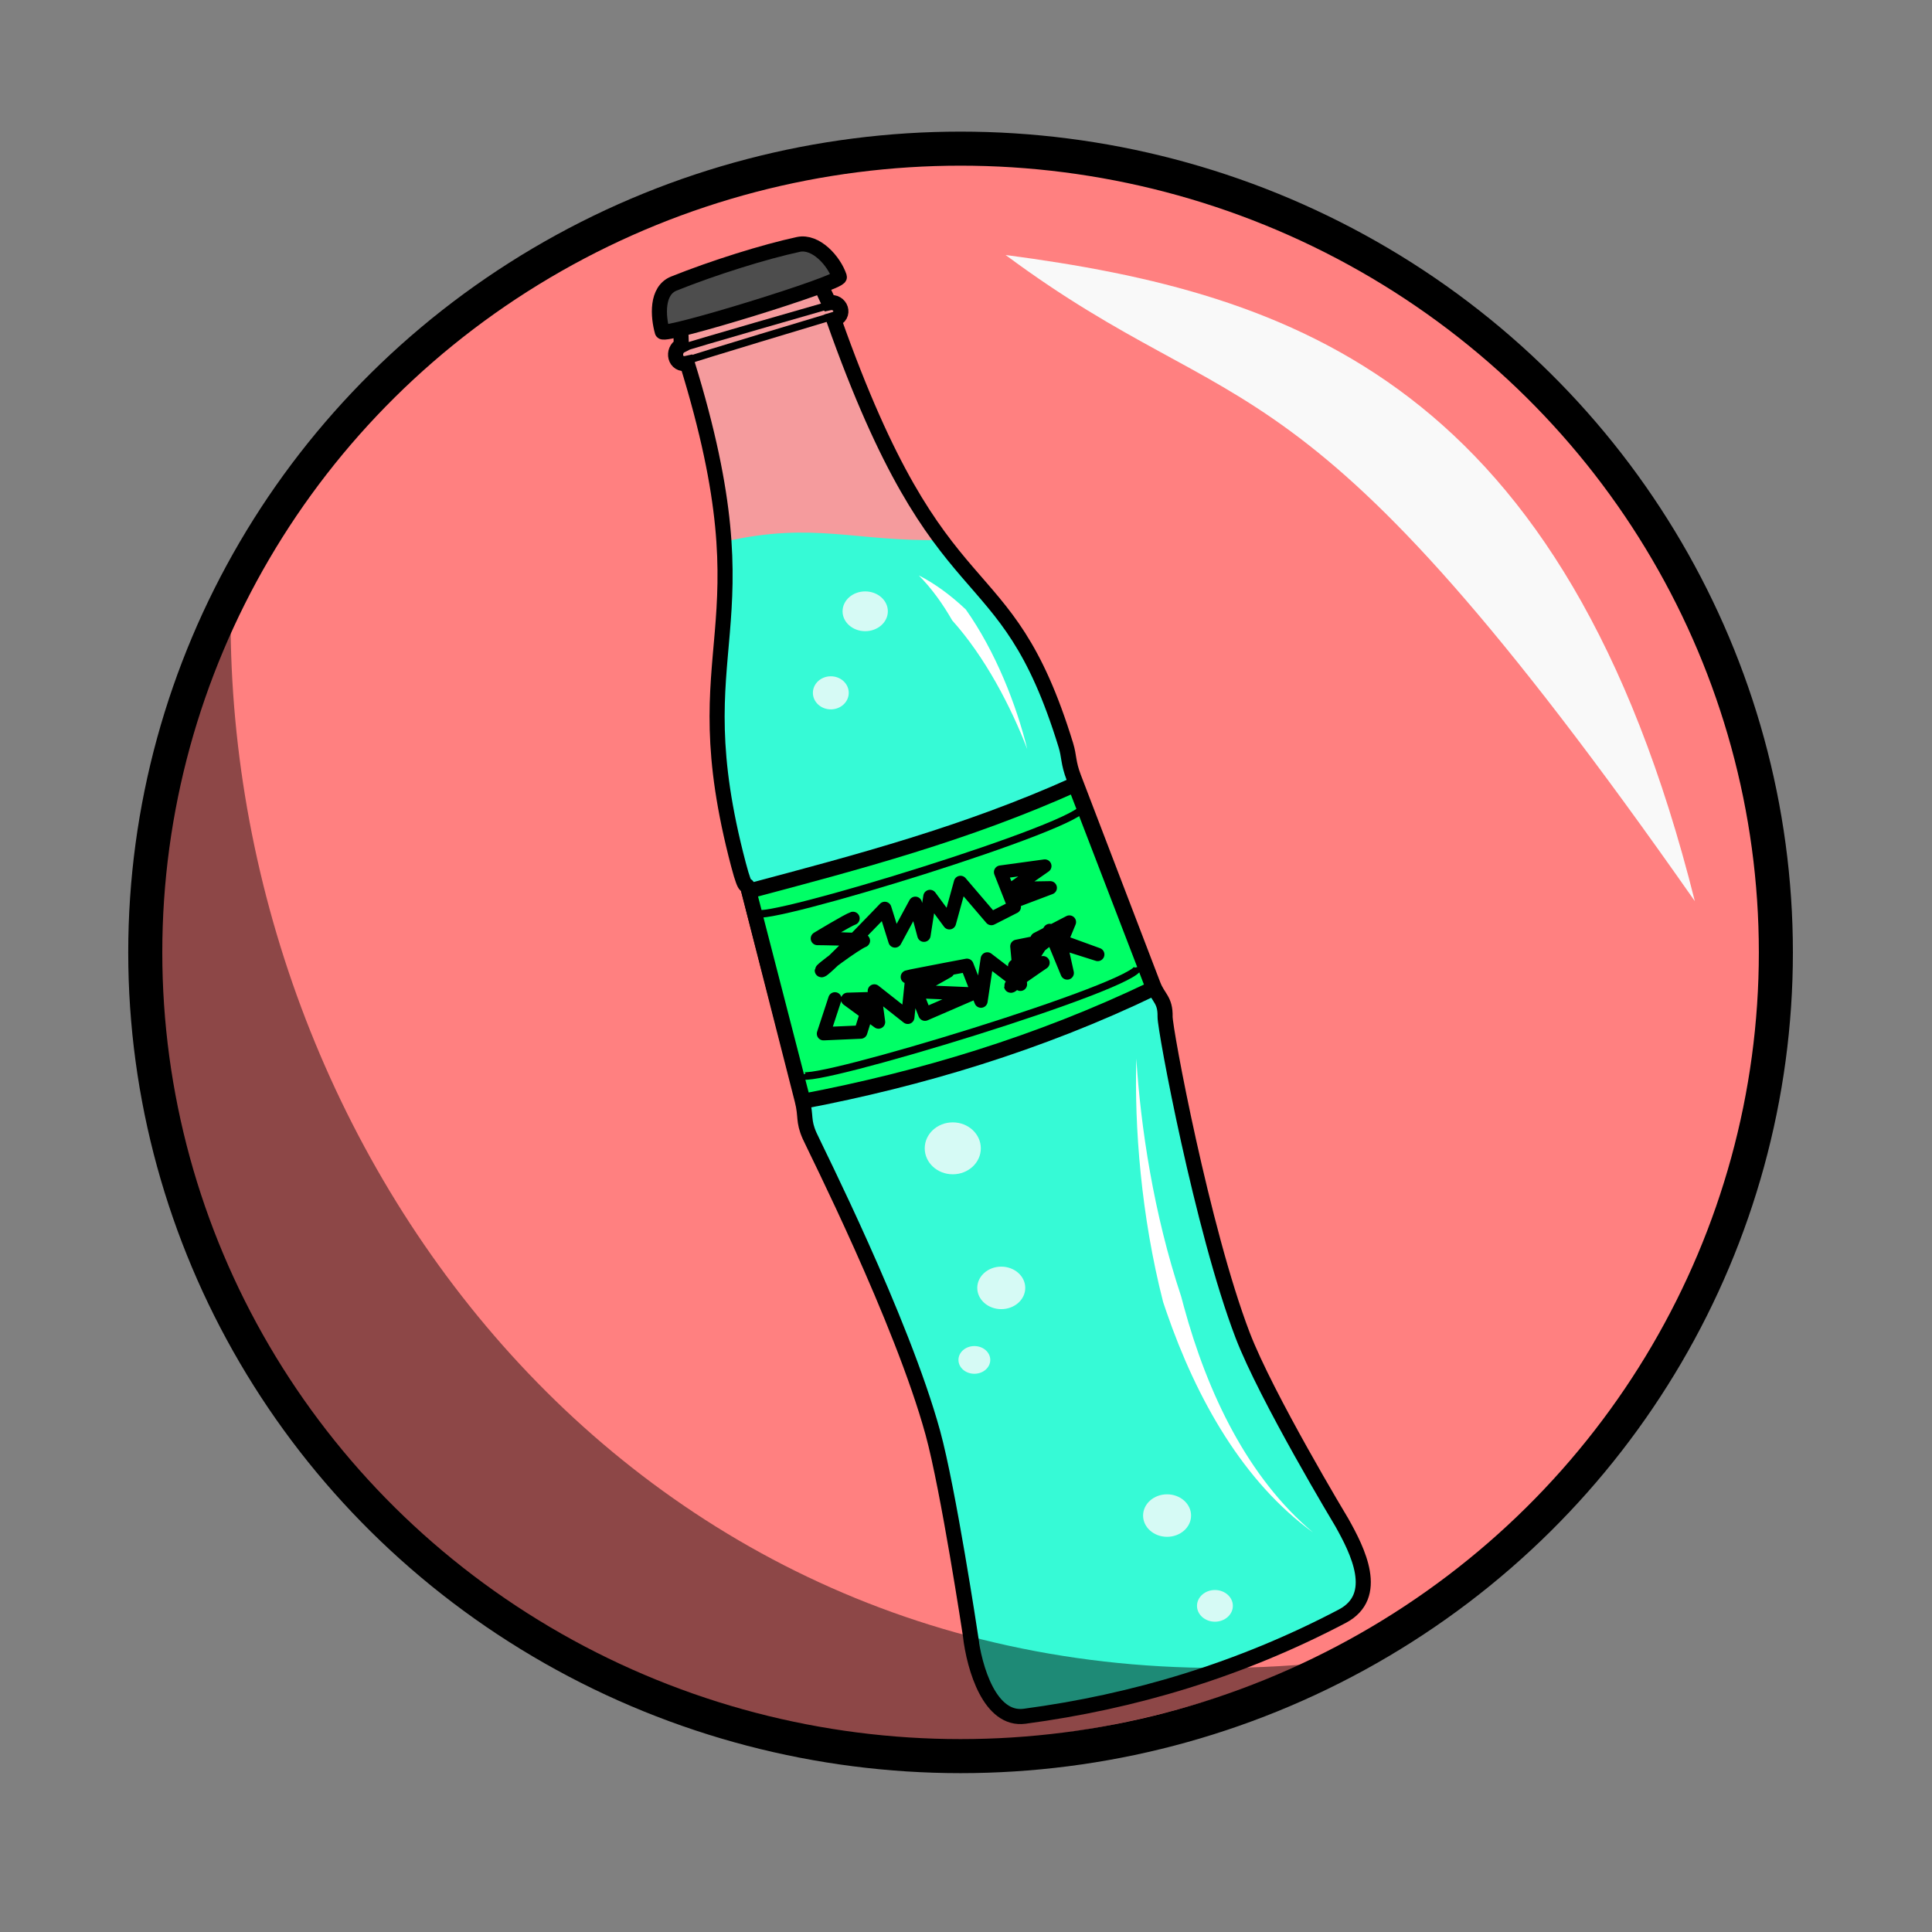 <?xml version="1.0" encoding="UTF-8" standalone="no"?>
<!-- Created with Inkscape (http://www.inkscape.org/) -->

<svg
   xmlns:dc="http://purl.org/dc/elements/1.1/"
   xmlns:cc="http://creativecommons.org/ns#"
   xmlns:rdf="http://www.w3.org/1999/02/22-rdf-syntax-ns#"
   xmlns:svg="http://www.w3.org/2000/svg"
   xmlns="http://www.w3.org/2000/svg"
   xmlns:sodipodi="http://sodipodi.sourceforge.net/DTD/sodipodi-0.dtd"
   xmlns:inkscape="http://www.inkscape.org/namespaces/inkscape"
   width="100%"
   height="100%"
   viewBox="0 0 64 64"
   id="svg4311"
   version="1.1"
   inkscape:version="0.91 r13725"
   sodipodi:docname="attributeSlimeDrink.svg">
  <rect x="0" y="0" width="64" height="64" fill="#808080" stroke="none"/>
  <defs
     id="defs4313">
    <inkscape:path-effect
       effect="powerstroke"
       id="path-effect4236"
       is_visible="true"
       offset_points="0.281,0.289"
       sort_points="true"
       interpolator_type="Linear"
       interpolator_beta="0.2"
       start_linecap_type="zerowidth"
       linejoin_type="round"
       miter_limit="4"
       end_linecap_type="zerowidth"
       cusp_linecap_type="round" />
    <inkscape:path-effect
       effect="powerstroke"
       id="path-effect4232"
       is_visible="true"
       offset_points="0.519,0.313"
       sort_points="true"
       interpolator_type="Linear"
       interpolator_beta="0.2"
       start_linecap_type="zerowidth"
       linejoin_type="round"
       miter_limit="4"
       end_linecap_type="zerowidth"
       cusp_linecap_type="round" />
    <inkscape:path-effect
       effect="powerstroke"
       id="path-effect4272"
       is_visible="true"
       offset_points="0.39,0.417"
       sort_points="true"
       interpolator_type="Linear"
       interpolator_beta="0.2"
       start_linecap_type="zerowidth"
       linejoin_type="round"
       miter_limit="4"
       end_linecap_type="zerowidth"
       cusp_linecap_type="round" />
    <inkscape:path-effect
       effect="powerstroke"
       id="path-effect4190"
       is_visible="true"
       offset_points="0.594,0.602"
       sort_points="true"
       interpolator_type="Linear"
       interpolator_beta="0.2"
       start_linecap_type="zerowidth"
       linejoin_type="round"
       miter_limit="4"
       end_linecap_type="zerowidth"
       cusp_linecap_type="round" />
    <inkscape:path-effect
       effect="powerstroke"
       id="path-effect4186"
       is_visible="true"
       offset_points="0.006,0.217"
       sort_points="true"
       interpolator_type="Linear"
       interpolator_beta="0.2"
       start_linecap_type="zerowidth"
       linejoin_type="round"
       miter_limit="4"
       end_linecap_type="zerowidth"
       cusp_linecap_type="round" />
    <inkscape:path-effect
       effect="powerstroke"
       id="path-effect4182"
       is_visible="true"
       offset_points="0,0.208"
       sort_points="true"
       interpolator_type="Linear"
       interpolator_beta="0.2"
       start_linecap_type="zerowidth"
       linejoin_type="round"
       miter_limit="4"
       end_linecap_type="zerowidth"
       cusp_linecap_type="round" />
    <inkscape:path-effect
       effect="powerstroke"
       id="path-effect4178"
       is_visible="true"
       offset_points="0.02,0.147"
       sort_points="true"
       interpolator_type="Linear"
       interpolator_beta="0.2"
       start_linecap_type="zerowidth"
       linejoin_type="round"
       miter_limit="4"
       end_linecap_type="zerowidth"
       cusp_linecap_type="round" />
    <inkscape:path-effect
       effect="powerstroke"
       id="path-effect4174"
       is_visible="true"
       offset_points="0.033,0.141"
       sort_points="true"
       interpolator_type="Linear"
       interpolator_beta="0.2"
       start_linecap_type="zerowidth"
       linejoin_type="round"
       miter_limit="4"
       end_linecap_type="zerowidth"
       cusp_linecap_type="round" />
    <inkscape:path-effect
       effect="powerstroke"
       id="path-effect4155"
       is_visible="true"
       offset_points="0.928,1.289"
       sort_points="true"
       interpolator_type="Linear"
       interpolator_beta="0.2"
       start_linecap_type="zerowidth"
       linejoin_type="round"
       miter_limit="4"
       end_linecap_type="zerowidth"
       cusp_linecap_type="round" />
    <inkscape:path-effect
       effect="powerstroke"
       id="path-effect4151"
       is_visible="true"
       offset_points="0,0.5"
       sort_points="true"
       interpolator_type="CubicBezierJohan"
       interpolator_beta="0.2"
       start_linecap_type="zerowidth"
       linejoin_type="round"
       miter_limit="4"
       end_linecap_type="zerowidth"
       cusp_linecap_type="round" />
    <inkscape:path-effect
       effect="powerstroke"
       id="path-effect4147"
       is_visible="true"
       offset_points="0,0.5"
       sort_points="true"
       interpolator_type="CubicBezierJohan"
       interpolator_beta="0.2"
       start_linecap_type="zerowidth"
       linejoin_type="round"
       miter_limit="4"
       end_linecap_type="zerowidth"
       cusp_linecap_type="round" />
    <inkscape:path-effect
       effect="powerstroke"
       id="path-effect4183"
       is_visible="true"
       offset_points="0.238,0.518"
       sort_points="true"
       interpolator_type="Linear"
       interpolator_beta="0.2"
       start_linecap_type="zerowidth"
       linejoin_type="round"
       miter_limit="4"
       end_linecap_type="zerowidth"
       cusp_linecap_type="round" />
  </defs>
  <sodipodi:namedview
     id="base"
     pagecolor="#ffffff"
     bordercolor="#666666"
     borderopacity="1.0"
     inkscape:pageopacity="0.0"
     inkscape:pageshadow="2"
     inkscape:zoom="3.959798"
     inkscape:cx="92.589038"
     inkscape:cy="26.1455"
     inkscape:document-units="px"
     inkscape:current-layer="layer5"
     showgrid="false"
     units="px"
     inkscape:window-width="2560"
     inkscape:window-height="1388"
     inkscape:window-x="-8"
     inkscape:window-y="-8"
     inkscape:window-maximized="1"
     showguides="false" />
  <g
     inkscape:groupmode="layer"
     id="layer5"
     inkscape:label="Stage5"
     style="display:inline;opacity:1">
    <ellipse
       style="display:inline;fill:#ff8080;fill-opacity:1;stroke:#000000;stroke-width:1.128;stroke-linecap:round;stroke-linejoin:round;stroke-miterlimit:4;stroke-dasharray:none;stroke-dashoffset:0;stroke-opacity:1"
       id="path4279"
       cx="31.82"
       cy="31.549"
       rx="27.008"
       ry="26.625" />
    <path
       sodipodi:nodetypes="cssssssssccssssssc"
       inkscape:connector-curvature="0"
       id="path4207"
       d="m 32.144,54.165 c 0.133,1.123 0.655,2.84 1.797,2.688 3.626,-0.484 7.143,-1.537 10.521,-3.312 1.277,-0.671 0.511,-2.177 -0.013,-3.109 0,0 -2.502,-4.152 -3.288,-6.209 -1.335,-3.496 -2.378,-10.101 -2.369,-10.512 0.012,-0.561 -0.423,-0.646 -0.591,-1.084 l -2.628,-6.862 c -0.197,-0.514 -0.145,-0.691 -0.266,-1.085 -1.343,-4.371 -2.305,-4.222 -4.081,-6.792 -2.895,0.066 -4.257,-0.619 -7.212,0.052 -0.065,2.804 -0.764,6.097 0.449,10.703 0.27,1.027 0.249,0.508 0.321,0.79 l 1.789,7.011 c 0.14,0.549 -0.094,0.753 0.132,1.263 0.171,0.387 3.162,5.993 4.197,9.759 0.511,1.861 1.244,6.699 1.244,6.699 z"
       style="fill:#00ffcc;fill-opacity:1;fill-rule:evenodd;stroke:none;stroke-width:0.5;stroke-linecap:butt;stroke-linejoin:miter;stroke-miterlimit:4;stroke-dasharray:none;stroke-opacity:1" />
    <ellipse
       style="display:inline;opacity:1;fill:#d5fff6;fill-opacity:1;stroke:none;stroke-width:0.203;stroke-linecap:round;stroke-linejoin:round;stroke-miterlimit:4;stroke-dasharray:none;stroke-dashoffset:0;stroke-opacity:1"
       id="path4252-79"
       cx="27.522"
       cy="22.951"
       rx="0.594"
       ry="0.548" />
    <ellipse
       style="display:inline;opacity:1;fill:#d5fff6;fill-opacity:1;stroke:none;stroke-width:0.203;stroke-linecap:round;stroke-linejoin:round;stroke-miterlimit:4;stroke-dasharray:none;stroke-dashoffset:0;stroke-opacity:1"
       id="path4252-1"
       cx="28.661"
       cy="20.25"
       rx="0.75"
       ry="0.659" />
    <ellipse
       style="display:inline;opacity:1;fill:#d5fff6;fill-opacity:1;stroke:none;stroke-width:0.203;stroke-linecap:round;stroke-linejoin:round;stroke-miterlimit:4;stroke-dasharray:none;stroke-dashoffset:0;stroke-opacity:1"
       id="path4252-78"
       cx="38.661"
       cy="50.205"
       rx="0.795"
       ry="0.704" />
    <ellipse
       style="display:inline;opacity:1;fill:#d5fff6;fill-opacity:1;stroke:none;stroke-width:0.203;stroke-linecap:round;stroke-linejoin:round;stroke-miterlimit:4;stroke-dasharray:none;stroke-dashoffset:0;stroke-opacity:1"
       id="path4252-2"
       cx="40.246"
       cy="53.196"
       rx="0.594"
       ry="0.525" />
    <ellipse
       style="display:inline;opacity:1;fill:#d5fff6;fill-opacity:1;stroke:none;stroke-width:0.203;stroke-linecap:round;stroke-linejoin:round;stroke-miterlimit:4;stroke-dasharray:none;stroke-dashoffset:0;stroke-opacity:1"
       id="path4252-7"
       cx="31.562"
       cy="38.04"
       rx="0.929"
       ry="0.86" />
    <ellipse
       style="display:inline;opacity:1;fill:#d5fff6;fill-opacity:1;stroke:none;stroke-width:0.203;stroke-linecap:round;stroke-linejoin:round;stroke-miterlimit:4;stroke-dasharray:none;stroke-dashoffset:0;stroke-opacity:1"
       id="path4252-4"
       cx="32.277"
       cy="45.049"
       rx="0.527"
       ry="0.459" />
    <ellipse
       style="opacity:1;fill:#d5fff6;fill-opacity:1;stroke:none;stroke-width:0.203;stroke-linecap:round;stroke-linejoin:round;stroke-miterlimit:4;stroke-dasharray:none;stroke-dashoffset:0;stroke-opacity:1"
       id="path4252"
       cx="33.168"
       cy="42.663"
       rx="0.795"
       ry="0.704" />
    <path
       style="fill:#d7eef4;fill-opacity:0.251;fill-rule:evenodd;stroke:#000000;stroke-width:0.5;stroke-linecap:butt;stroke-linejoin:miter;stroke-miterlimit:4;stroke-dasharray:none;stroke-opacity:1"
       d="m 32.144,54.165 c 0.133,1.123 0.655,2.84 1.797,2.688 3.626,-0.484 7.143,-1.537 10.521,-3.312 1.277,-0.671 0.511,-2.177 -0.013,-3.109 0,0 -2.502,-4.152 -3.288,-6.209 -1.335,-3.496 -2.575,-10.132 -2.566,-10.544 0.012,-0.561 -0.226,-0.614 -0.394,-1.052 l -2.628,-6.862 C 35.376,25.251 35.427,25.074 35.307,24.681 33.257,18.013 31.215,20.762 27.62,10.588 28.035,10.465 27.852,9.945 27.46,10.031 l -0.521,-1.117 -4.408,1.423 0.039,1.104 c -0.32,0.156 -0.225,0.689 0.195,0.594 2.81,9.108 -0.275,9.119 1.698,16.608 0.27,1.027 0.249,0.508 0.321,0.79 l 1.789,7.011 c 0.14,0.549 0.021,0.67 0.246,1.18 0.171,0.387 3.048,6.076 4.083,9.842 0.511,1.861 1.244,6.699 1.244,6.699 z"
       id="path4184"
       inkscape:connector-curvature="0"
       sodipodi:nodetypes="cssssssssccccccssssssc" />
    <path
       style="fill:#00ff66;fill-rule:evenodd;stroke:#000000;stroke-width:0.5;stroke-linecap:butt;stroke-linejoin:miter;stroke-miterlimit:4;stroke-dasharray:none;stroke-opacity:1"
       d="m 24.807,29.519 c 3.632,-0.966 7.184,-1.903 10.806,-3.533 l 2.598,6.755 c -3.806,1.831 -7.731,3.002 -11.606,3.74 z"
       id="path4186"
       inkscape:connector-curvature="0"
       sodipodi:nodetypes="ccccc" />
    <path
       style="fill:#4d4d4d;fill-rule:evenodd;stroke:#000000;stroke-width:0.5;stroke-linecap:butt;stroke-linejoin:miter;stroke-miterlimit:4;stroke-dasharray:none;stroke-opacity:1"
       d="m 21.939,10.987 c 0.053,0.19 5.93,-1.618 5.866,-1.813 C 27.627,8.64 27.025,7.972 26.446,8.097 25.33,8.338 23.65,8.861 22.324,9.393 21.737,9.628 21.797,10.479 21.939,10.987 Z"
       id="path4188"
       inkscape:connector-curvature="0"
       sodipodi:nodetypes="sssss" />
    <path
       style="fill:none;fill-rule:evenodd;stroke:#000000;stroke-width:0.25;stroke-linecap:butt;stroke-linejoin:miter;stroke-miterlimit:4;stroke-dasharray:none;stroke-opacity:1"
       d="m 22.839,11.921 c 0.1,-0.055 4.581,-1.4 4.581,-1.4"
       id="path4190"
       inkscape:connector-curvature="0"
       sodipodi:nodetypes="cc" />
    <path
       style="display:inline;opacity:1;fill:none;fill-rule:evenodd;stroke:#000000;stroke-width:0.25;stroke-linecap:butt;stroke-linejoin:miter;stroke-miterlimit:4;stroke-dasharray:none;stroke-opacity:1"
       d="m 22.63,11.521 c 0.1,-0.055 4.75,-1.387 4.75,-1.387"
       id="path4190-8"
       inkscape:connector-curvature="0"
       sodipodi:nodetypes="cc" />
    <path
       style="fill:none;fill-rule:evenodd;stroke:#000000;stroke-width:0.442;stroke-linecap:round;stroke-linejoin:round;stroke-miterlimit:4;stroke-dasharray:none;stroke-opacity:1"
       d="m 28.257,30.423 c -0.169,0.053 -1.18,0.666 -1.18,0.666 0,0 1.718,0.016 1.507,0.082 -0.211,0.066 -1.528,1.034 -1.359,0.981 0.169,-0.053 2.085,-2.06 2.085,-2.06 l 0.338,1.078 0.674,-1.247 0.285,1.057 0.199,-1.283 0.644,0.871 0.368,-1.336 1.023,1.196 0.759,-0.386 -0.454,-1.152 1.465,-0.201 -1.064,0.741 1.244,-0.02 -1.159,0.438"
       id="path4209"
       inkscape:connector-curvature="0" />
    <path
       style="fill:none;fill-rule:evenodd;stroke:#000000;stroke-width:0.442;stroke-linecap:round;stroke-linejoin:round;stroke-miterlimit:4;stroke-dasharray:none;stroke-opacity:1"
       d="m 27.658,33.089 -0.379,1.154 1.233,-0.054 0.347,-1.108 -0.78,0.023 1.023,0.752 -0.138,-1.029 1.107,0.873 0.126,-1.223 0.443,1.119 1.549,-0.671 -1.971,-0.084 1.18,-0.666 c 0,0 -1.855,0.286 -1.201,0.155 0.653,-0.131 1.834,-0.353 1.834,-0.353 l 0.465,1.186 0.21,-1.397 1.097,0.84 -0.117,-1.258 1.001,-0.203 -1.074,0.855 0.938,-0.109 c 0,0 -1.222,0.827 -1.053,0.774 0.169,-0.053 1.274,-1.842 1.274,-1.842 l 0.581,1.408 -0.222,-1.003 1.233,0.39 -1.202,-0.437 0.263,-0.637 -1.075,0.559"
       id="path4211"
       inkscape:connector-curvature="0" />
    <path
       style="fill:none;fill-rule:evenodd;stroke:#000000;stroke-width:0.25;stroke-linecap:butt;stroke-linejoin:miter;stroke-miterlimit:4;stroke-dasharray:none;stroke-opacity:1"
       d="m 25.048,30.249 c 0.209,0.355 10.967,-2.944 10.835,-3.532"
       id="path4213"
       inkscape:connector-curvature="0"
       sodipodi:nodetypes="cc" />
    <path
       style="display:inline;opacity:1;fill:none;fill-rule:evenodd;stroke:#000000;stroke-width:0.25;stroke-linecap:butt;stroke-linejoin:miter;stroke-miterlimit:4;stroke-dasharray:none;stroke-opacity:1"
       d="m 26.582,35.617 c 0.209,0.355 11.248,-2.999 11.116,-3.587"
       id="path4213-3"
       inkscape:connector-curvature="0"
       sodipodi:nodetypes="cc" />
    <path
       style="fill:#ffffff;fill-rule:evenodd;stroke:none;stroke-width:1px;stroke-linecap:butt;stroke-linejoin:miter;stroke-opacity:1"
       d="m 43.494,50.764 c -2.155,-1.812 -3.491,-4.597 -4.278,-7.486 -0.029,-0.108 -0.058,-0.215 -0.086,-0.323 -0.916,-2.746 -1.345,-5.632 -1.488,-7.89 -0.066,2.256 0.155,5.202 0.888,8.066 0.036,0.109 0.072,0.217 0.11,0.325 1.006,2.918 2.556,5.639 4.854,7.308 z"
       id="path4230"
       inkscape:path-effect="#path-effect4232"
       inkscape:original-d="M 43.493722,50.76399 C 39.040272,47.282479 37.721841,39.753269 37.642279,35.065054"
       inkscape:connector-curvature="0"
       sodipodi:nodetypes="cc" />
    <path
       style="fill:#ffffff;fill-rule:evenodd;stroke:none;stroke-width:1px;stroke-linecap:butt;stroke-linejoin:miter;stroke-opacity:1"
       d="m 30.438,19.063 c 0.423,0.426 0.789,0.937 1.104,1.487 1.086,1.21 1.94,2.843 2.488,4.267 -0.361,-1.47 -1.05,-3.232 -2.036,-4.627 -0.494,-0.466 -1.016,-0.854 -1.556,-1.128 z"
       id="path4234"
       inkscape:path-effect="#path-effect4236"
       inkscape:original-d="m 30.4384,19.062554 c 1.715087,1.248812 2.960265,3.741275 3.591909,5.754667"
       inkscape:connector-curvature="0"
       sodipodi:nodetypes="cc" />
    <path
       style="display:inline;fill:#f9f9f9;fill-opacity:1;fill-rule:evenodd;stroke:none;stroke-width:1px;stroke-linecap:butt;stroke-linejoin:miter;stroke-opacity:1"
       d="M 33.311,8.447 C 42.854,9.706 51.837,12.667 56.144,29.853 42.96,11.014 41.262,14.341 33.311,8.447 Z"
       id="path4281"
       inkscape:connector-curvature="0"
       sodipodi:nodetypes="ccc" />
    <path
       style="display:inline;fill:#000000;fill-opacity:0.449;fill-rule:evenodd;stroke:none;stroke-width:1px;stroke-linecap:butt;stroke-linejoin:miter;stroke-opacity:1"
       d="M 43.352,55.124 C 18.555,65.583 -2.419,42.116 7.64,20.864 7.829,39.063 21.868,56.945 43.352,55.124 Z"
       id="path4283"
       inkscape:connector-curvature="0"
       sodipodi:nodetypes="ccc" />
  </g>
</svg>
